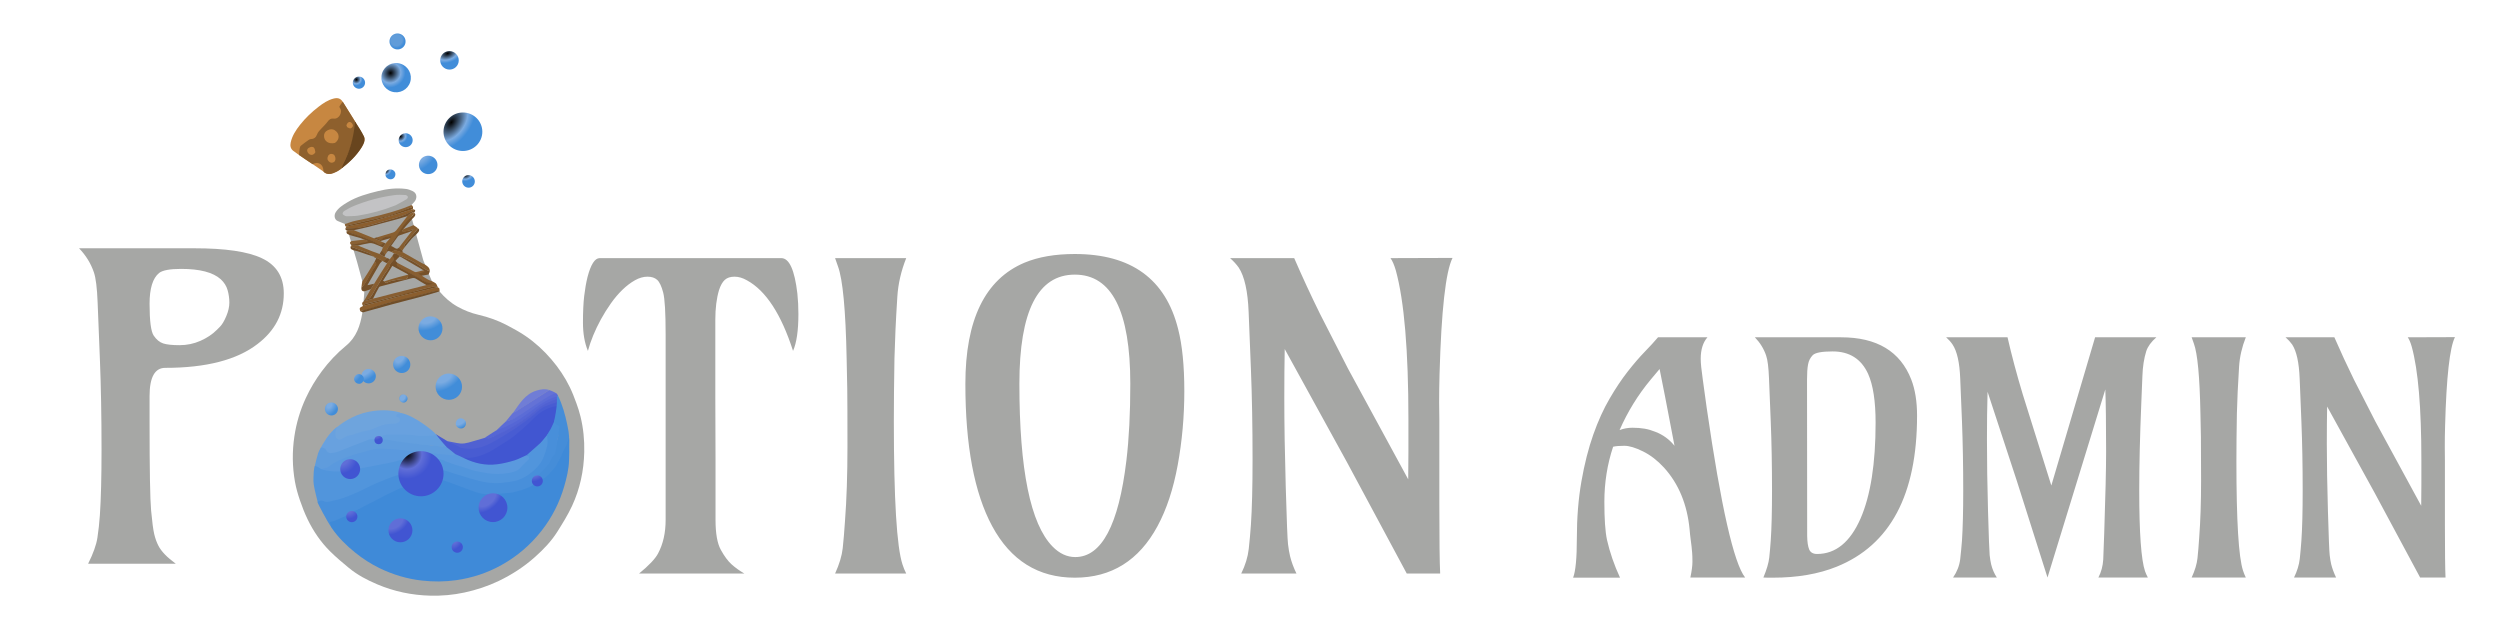 <svg version="1.1" id="Layer_1" xmlns="http://www.w3.org/2000/svg" viewBox="1313.517 271.668 888.146 222.005" xmlns:bx="https://boxy-svg.com">
  <defs>
    <linearGradient id="gradient-2" bx:pinned="true">
      <title>Light Blue</title>
      <stop style="stop-color: rgb(123, 171, 225);" offset="0.199"></stop>
      <stop style="stop-color: rgb(65, 141, 217);" offset="0.292"></stop>
    </linearGradient>
    <linearGradient id="gradient-12" bx:pinned="true">
      <title>Dark Blue</title>
      <stop style="stop-color: rgb(96, 110, 215);" offset="0.325"></stop>
      <stop style="stop-color: rgb(65, 85, 210);" offset="0.54"></stop>
    </linearGradient>
    <radialGradient id="gradient-2-0" href="#gradient-2" gradientUnits="userSpaceOnUse" cx="444.567" cy="202.422" r="39.191" gradientTransform="matrix(2.664, 2.002, -3.278, 4.363, -121.779, -1542.781)"></radialGradient>
    <radialGradient id="gradient-2-1" href="#gradient-2" gradientUnits="userSpaceOnUse" cx="447.926" cy="204.231" r="39.191" gradientTransform="matrix(2.063, 1.469, -1.553, 2.18, -316.994, -922.961)"></radialGradient>
    <radialGradient id="gradient-2-2" href="#gradient-2" gradientUnits="userSpaceOnUse" cx="444.567" cy="202.422" r="39.191" gradientTransform="matrix(1.278, 0.96, -1.572, 2.093, 42.5, -673.686)"></radialGradient>
    <radialGradient id="gradient-0" cx="451.263" cy="203.11" r="39.191" gradientUnits="userSpaceOnUse" gradientTransform="matrix(1.128, 0.803, -0.849, 1.192, -35.73, -420.278)">
      <stop style="stop-color: rgb(97, 156, 217);" offset="0.199"></stop>
      <stop style="stop-color: rgb(65, 141, 217);" offset="0.292"></stop>
    </radialGradient>
    <radialGradient id="gradient-2-3" href="#gradient-2" gradientUnits="userSpaceOnUse" cx="446.248" cy="203.463" r="39.191" gradientTransform="matrix(0.857, 0.61, -0.645, 0.906, 45.538, -275.034)"></radialGradient>
    <radialGradient id="gradient-2-4" href="#gradient-2" gradientUnits="userSpaceOnUse" cx="443.402" cy="205.756" r="39.191" gradientTransform="matrix(0.981, 0.699, -0.739, 1.037, 8.273, -341.634)"></radialGradient>
    <radialGradient id="gradient-1" cx="439.711" cy="203.392" r="39.191" gradientUnits="userSpaceOnUse" gradientTransform="matrix(1.32, 0.895, -1.497, 2.21, 8.346, -668.428)">
      <stop style="stop-color: rgb(123, 171, 225);" offset="0.111"></stop>
      <stop style="stop-color: rgb(65, 141, 217);" offset="0.358"></stop>
    </radialGradient>
    <radialGradient id="gradient-2-5" href="#gradient-2" gradientUnits="userSpaceOnUse" cx="440.813" cy="206.586" r="39.191" gradientTransform="matrix(0.643, 0.554, -0.76, 0.882, 166.171, -244.339)"></radialGradient>
    <radialGradient id="gradient-2-6" href="#gradient-2" gradientUnits="userSpaceOnUse" cx="440.813" cy="206.586" r="39.191" gradientTransform="matrix(0.822, 0.708, -0.971, 1.127, 128.082, -363.722)"></radialGradient>
    <radialGradient id="gradient-3" cx="443.192" cy="202.393" r="39.191" gradientUnits="userSpaceOnUse" gradientTransform="matrix(1.819, 1.367, -2.238, 2.979, 149.872, -523.712)">
      <stop style="stop-color: rgb(123, 171, 225);" offset="0.12"></stop>
      <stop style="stop-color: rgb(65, 141, 217);" offset="0.292"></stop>
    </radialGradient>
    <radialGradient id="gradient-4" cx="443.192" cy="202.393" r="39.191" gradientUnits="userSpaceOnUse" gradientTransform="matrix(1.653, 1.242, -2.034, 2.707, 183.767, -412.055)">
      <stop style="stop-color: rgb(123, 171, 225);" offset="0.12"></stop>
      <stop style="stop-color: rgb(65, 141, 217);" offset="0.292"></stop>
    </radialGradient>
    <radialGradient id="gradient-5" cx="443.192" cy="202.393" r="39.191" gradientUnits="userSpaceOnUse" gradientTransform="matrix(1.618, -0.117, 0.174, 2.42, -242.94, 251.888)">
      <stop style="stop-color: rgb(123, 171, 225);" offset="0.12"></stop>
      <stop style="stop-color: rgb(65, 141, 217);" offset="0.292"></stop>
    </radialGradient>
    <radialGradient id="gradient-6" cx="432.317" cy="203.009" r="39.191" gradientUnits="userSpaceOnUse" gradientTransform="matrix(0.905, -0.065, 0.098, 1.354, 93.789, 449.27)">
      <stop style="stop-color: rgb(123, 171, 225);" offset="0.098"></stop>
      <stop style="stop-color: rgb(65, 141, 217);" offset="0.466"></stop>
    </radialGradient>
    <radialGradient id="gradient-7" cx="445.467" cy="204.493" r="39.191" gradientUnits="userSpaceOnUse" gradientTransform="matrix(0.9, -0.016, 0.025, 1.379, 107.801, 421.169)">
      <stop style="stop-color: rgb(123, 171, 225);" offset="0.105"></stop>
      <stop style="stop-color: rgb(65, 141, 217);" offset="0.466"></stop>
    </radialGradient>
    <radialGradient id="gradient-8" cx="449.724" cy="206.041" r="39.191" gradientUnits="userSpaceOnUse" gradientTransform="matrix(0.563, -0.01, 0.016, 0.863, 262.54, 525.461)">
      <stop style="stop-color: rgb(123, 171, 225);" offset="0.182"></stop>
      <stop style="stop-color: rgb(65, 141, 217);" offset="0.466"></stop>
    </radialGradient>
    <radialGradient id="gradient-9" cx="441.186" cy="204.396" r="39.191" gradientUnits="userSpaceOnUse" gradientTransform="matrix(0.998, 0.75, -1.229, 1.635, 317.394, 28.136)">
      <stop style="stop-color: rgb(123, 171, 225);" offset="0.199"></stop>
      <stop style="stop-color: rgb(65, 141, 217);" offset="0.441"></stop>
    </radialGradient>
    <radialGradient id="gradient-10" cx="447.134" cy="202.428" r="39.191" gradientUnits="userSpaceOnUse" gradientTransform="matrix(0.697, 0.524, -0.858, 1.142, 378.879, 230.677)">
      <stop style="stop-color: rgb(123, 171, 225);" offset="0.199"></stop>
      <stop style="stop-color: rgb(65, 141, 217);" offset="0.441"></stop>
    </radialGradient>
    <radialGradient id="gradient-12-0" href="#gradient-12" gradientUnits="userSpaceOnUse" cx="379.632" cy="908.476" r="44.861" gradientTransform="matrix(1.407, 1.48, -1.49, 1.416, 1129.094, -947.661)"></radialGradient>
    <radialGradient id="gradient-11" cx="371.792" cy="908.473" r="44.861" gradientUnits="userSpaceOnUse" gradientTransform="matrix(0.998, 1.079, -1.079, 0.998, 783.825, -403.515)">
      <stop style="stop-color: rgb(96, 110, 215);" offset="0.274"></stop>
      <stop style="stop-color: rgb(65, 85, 210);" offset="0.54"></stop>
    </radialGradient>
    <radialGradient id="gradient-13" cx="367.595" cy="902.648" r="44.861" gradientUnits="userSpaceOnUse" gradientTransform="matrix(0.035, 0.836, -0.826, 0.035, 924, 669.277)">
      <stop style="stop-color: rgb(96, 110, 215);" offset="0.274"></stop>
      <stop style="stop-color: rgb(65, 85, 210);" offset="0.607"></stop>
    </radialGradient>
    <radialGradient id="gradient-14" cx="379.644" cy="911.733" r="44.861" gradientUnits="userSpaceOnUse" gradientTransform="matrix(0.668, 1.039, -1.439, 0.926, 1340.112, -204.847)">
      <stop style="stop-color: rgb(96, 110, 215);" offset="0.274"></stop>
      <stop style="stop-color: rgb(65, 85, 210);" offset="0.468"></stop>
    </radialGradient>
    <radialGradient id="gradient-15" cx="378.462" cy="907.775" r="44.861" gradientUnits="userSpaceOnUse" gradientTransform="matrix(0.37, 0.323, -0.527, 0.604, 744.989, 405.938)">
      <stop style="stop-color: rgb(96, 110, 215);" offset="0.102"></stop>
      <stop style="stop-color: rgb(65, 85, 210);" offset="0.597"></stop>
    </radialGradient>
    <radialGradient id="gradient-16" cx="383.114" cy="912.07" r="44.861" gradientUnits="userSpaceOnUse" gradientTransform="matrix(0.817, 0.947, -1.557, 1.343, 1577.092, -599.129)">
      <stop style="stop-color: rgb(96, 110, 215);" offset="0.233"></stop>
      <stop style="stop-color: rgb(65, 85, 210);" offset="0.411"></stop>
    </radialGradient>
    <radialGradient id="gradient-17" cx="373.507" cy="906.74" r="44.861" gradientUnits="userSpaceOnUse" gradientTransform="matrix(0.135, 0.427, -0.749, 0.236, 1196.612, 568.207)">
      <stop style="stop-color: rgb(96, 110, 215);" offset="0.12"></stop>
      <stop style="stop-color: rgb(65, 85, 210);" offset="0.653"></stop>
    </radialGradient>
    <radialGradient id="gradient-18" cx="370.295" cy="902.025" r="44.861" gradientUnits="userSpaceOnUse" gradientTransform="matrix(0.221, 0.55, -0.569, 0.229, 677.784, 447.446)">
      <stop style="stop-color: rgb(96, 110, 215);" offset="0.274"></stop>
      <stop style="stop-color: rgb(65, 85, 210);" offset="0.54"></stop>
    </radialGradient>
    <bx:export>
      <bx:file format="svg" href="#object-0" path="Flask.svg"></bx:file>
      <bx:file format="svg" href="#object-1" path="Cork.svg"></bx:file>
      <bx:file format="svg" href="#object-2" path="Rope.svg"></bx:file>
      <bx:file format="svg" href="#object-3" path="Flask Opening.svg"></bx:file>
      <bx:file format="svg" href="#object-4" path="Dark Liquid.svg"></bx:file>
      <bx:file format="svg" href="#object-5" path="Light Liquid.svg"></bx:file>
      <bx:file format="svg" href="#object-7" path="Outside Drops.svg"></bx:file>
      <bx:file format="svg" href="#object-8" path="Inside Light Droplets.svg"></bx:file>
      <bx:file format="svg" href="#object-9" path="Inside Dark Droplets.svg"></bx:file>
      <bx:file format="svg"></bx:file>
    </bx:export>
  </defs>
  <g style="" transform="matrix(0.176, 0, 0, 0.176, 1403.653, 274.575)">
    <bx:title>Potion Logo</bx:title>
    <path fill="#A6A7A5" opacity="1" stroke="none" d="M 375.134 571.896 C 385.373 583.95 397.079 594.386 410.845 602.161 C 424.311 609.767 438.64 615.401 453.796 618.928 C 473.862 623.598 493.228 630.426 511.451 640.059 C 523.904 646.642 536.379 653.38 548.017 661.27 C 567.657 674.585 585.09 690.555 600.596 708.605 C 615.521 725.977 628.246 744.821 638.221 765.396 C 643.227 775.718 647.33 786.513 651.283 797.299 C 654.525 806.141 657.4 815.174 659.634 824.318 C 665.358 847.75 667.706 871.595 667.181 895.718 C 666.356 933.607 658.553 970.111 642.683 1004.416 C 634.23 1022.686 623.428 1039.965 612.663 1057.046 C 600.541 1076.28 584.754 1092.599 567.842 1107.696 C 545.794 1127.377 521.288 1143.327 494.572 1156.137 C 472.398 1166.768 449.236 1174.307 425.398 1179.48 C 402.727 1184.4 379.593 1186.427 356.295 1185.839 C 319.181 1184.902 283.436 1177.429 249.292 1162.953 C 228.962 1154.333 209.368 1144.079 192.224 1129.954 C 179.14 1119.174 166.091 1108.227 154.084 1096.29 C 135.288 1077.603 120.423 1055.803 108.888 1031.973 C 102.823 1019.445 97.713 1006.371 93.237 993.182 C 89.109 981.02 85.494 968.536 83.254 955.909 C 77.872 925.564 77.522 895.042 82.048 864.455 C 86.048 837.42 93.754 811.476 105.23 786.805 C 114.11 767.714 124.898 749.624 137.578 732.654 C 151.821 713.593 167.94 696.384 186.292 681.346 C 207.15 664.254 214.944 640.899 219.155 615.62 C 219.204 615.326 223.418 577.323 223.231 571.519 C 223.789 571.314 219.258 551.051 219.21 551.123 C 215.623 538.071 212.036 525.018 208.535 511.873 L 187.616 441.609 C 186.626 440.157 187.918 437.692 184.399 435.774 C 179.64 433.978 174.539 431.422 169.753 429.697 C 163.208 427.337 161.558 418.494 165.206 412.393 C 170.838 402.973 179.8 397.459 188.828 391.99 C 208.122 380.304 229.574 374.468 251.18 369.145 C 269.668 364.59 288.438 362.455 307.438 364.86 C 311.926 365.428 316.394 367.189 320.557 369.088 C 330.768 373.748 329.734 384.942 324.154 391.023 C 322.27 393.077 320.423 395.165 318.12 397.628 C 315.851 400.119 319.466 425.952 319.528 425.883 C 320.632 429.35 342.26 508.782 342.26 508.782 C 343.049 511.333 357.239 546.142 359.481 550.611 C 361.584 555.505 369.406 563.413 375.134 571.896 Z" style="" id="object-0">
      <bx:title>Flask</bx:title>
    </path>
    <g style="pointer-events: none;" id="object-1">
      <bx:title>Cork</bx:title>
      <path fill="#C78741" opacity="1" stroke="none" d="M 179.425 188.59 C 182.743 193.223 216.478 247.621 220.305 255.603 C 226.556 262.446 222.558 271.599 221.302 272.754 C 221.398 282.046 182.052 326.608 161.13 331.941 C 151.995 338.084 142.951 332.27 141.341 330.193 C 137.236 326.682 84.173 292.005 80.049 288.169 C 74.451 283.861 73.157 278.061 74.577 271.358 C 77.507 257.53 85.058 246.197 93.615 235.33 C 104.435 221.592 117.032 209.642 130.823 199.038 C 139.951 192.02 149.552 185.487 161.011 182.515 C 169.539 180.303 175.006 181.963 179.425 188.59 Z"></path>
      <path fill="#8E602D" opacity="1" stroke="none" d="M 179.564 188.933 C 180.096 189.261 180.536 190.138 180.825 190.614 C 188.779 203.713 206.309 231.271 206.281 231.586 C 203.706 261.348 193.86 289.529 179.63 315.899 C 178.793 317.449 180.211 320.974 180.026 321.248 C 173.369 327.299 163.745 333.327 154.625 334.511 C 149.857 335.13 144.707 334.272 141.047 330.008 C 140.641 327.479 140.468 324.947 140.025 323.201 C 137.446 313.051 127.986 309.692 118.977 314.889 C 109.686 308.855 100.792 302.83 91.308 296.198 C 91.671 291.543 92.054 286.96 92.822 282.944 C 93.172 281.115 93.752 278.842 95.052 277.768 C 100.034 273.652 105.298 269.865 110.579 266.129 C 112.008 265.118 113.867 264.15 115.534 264.14 C 121.816 264.104 125.783 260.426 127.623 255.305 C 129.478 250.145 132.956 246.697 136.481 242.995 C 140.833 238.424 145.447 234.016 149.184 228.972 C 152.431 224.589 155.644 222.112 161.474 222.899 C 172.391 224.374 180.438 209.181 173.724 201.124 C 173.112 200.39 172.653 198.724 173.059 198.082 C 175.054 194.922 177.365 191.963 179.564 188.933 M 164.035 271.94 C 173.931 265.049 173.837 253.021 163.702 246.485 C 158.925 243.404 153.897 243.906 149.027 246.499 C 144.422 248.952 141.768 252.505 141.877 258.066 C 142.084 268.632 151.569 275.017 164.035 271.94 M 162.417 296.057 C 159.111 294.123 155.728 292.937 152.266 295.605 C 149.249 297.93 147.75 303.918 149.73 306.863 C 151.917 310.118 154.785 312.754 159.236 311.69 C 163.5 310.672 165.506 307.396 164.914 302.089 C 164.705 300.211 163.655 298.426 162.417 296.057 M 123.755 292.091 C 123.975 291.462 124.499 290.756 124.362 290.217 C 123.631 287.333 123.516 283.78 121.714 281.797 C 118.947 278.754 115.068 279.864 111.56 281.671 C 108.336 283.332 107.174 286.205 108.17 289.151 C 108.971 291.52 110.941 294.169 113.112 295.248 C 116.759 297.062 120.6 296.257 123.755 292.091 M 187.08 236.444 C 187.8 237.877 188.16 239.915 189.322 240.608 C 191.269 241.769 194.037 243.051 195.885 242.466 C 197.801 241.86 200.21 239.126 200.258 237.267 C 200.313 235.099 198.544 232.195 196.677 230.813 C 193.027 228.113 189.151 230.331 187.08 236.444 Z" style=""></path>
      <path fill="#68451E" opacity="1" stroke="none" d="M 178.393 322.526 C 178.557 320.834 178.793 317.449 179.63 315.899 C 193.86 289.529 201.654 261.297 204.229 231.535 C 204.257 231.22 204.657 230.221 205.031 229.594 C 211.163 239.093 217.975 248.986 222.664 259.345 C 224.485 263.367 223.83 269.74 221.633 274.065 C 212.232 292.567 197.397 307.809 181.106 320.395 C 180.598 320.787 179.354 322.235 178.393 322.526 Z" style=""></path>
    </g>
    <g style="" id="object-2">
      <bx:title>Rope</bx:title>
      <path fill="#885E31" opacity="1" stroke="none" d="M 359.58 550.974 C 362.081 552.316 364.806 553.37 367.012 555.09 C 368.78 556.469 369.999 559.342 370.81 561.432 C 366.292 562.283 362.242 561.943 358.397 562.825 C 349.905 564.774 341.43 566.828 333.035 569.153 C 325.591 571.215 318.264 573.702 310.588 576 C 309.894 575.996 309.946 576.112 309.131 576.114 C 301.651 577.771 294.111 579.19 287.086 580.988 C 278.422 583.205 269.836 585.729 261.174 587.956 C 249.208 591.034 237.185 593.892 225.233 597.02 C 223.416 597.495 221.9 599.284 220.217 600.269 C 217.817 596.641 218.522 593.415 222.985 591.107 C 229.161 589.591 234.61 588.243 240.276 586.803 C 240.76 586.521 240.938 586.268 241.022 585.987 C 241.016 586.021 240.948 586.007 241.354 586.008 C 243.851 585.529 245.956 585.097 248.033 584.561 C 260.376 581.375 272.702 578.124 285.053 574.971 C 306.045 569.611 327.051 564.307 348.461 558.978 C 353.12 558.114 352.879 555.658 349.468 554.666 C 346.022 553.663 343.767 551.606 340.569 549.886 C 338.404 548.722 335.656 547.024 333.505 545.826 C 319.779 538.175 306.628 530.336 292.803 522.865 C 289.001 520.811 286.916 518.192 289.763 513.949 C 300.167 519.384 310.825 524.908 320.914 530.223 C 323.052 531.349 325.575 532.979 327.681 532.681 C 332.524 531.995 337.22 530.266 342.285 529.037 C 352.238 527.889 337.539 538.233 339.278 540.046 C 343.744 542.87 348.061 545.827 352.498 548.18 C 354.726 549.361 357.211 550.058 359.58 550.974 Z"></path>
      <path fill="#744F28" opacity="1" stroke="none" d="M 290.041 513.992 C 287.552 518.271 289.595 520.526 293.397 522.58 C 307.222 530.051 320.947 537.708 334.673 545.359 C 336.824 546.557 338.694 548.265 340.859 549.429 C 344.057 551.149 347.278 553.03 350.724 554.033 C 354.135 555.025 357.837 555.013 361.62 556.39 C 357.37 557.252 353.545 558.382 348.714 558.951 C 341.469 554.654 334.254 550.572 327.768 546.297 C 324.633 544.23 321.754 544.393 318.465 545.253 C 298.212 550.554 277.937 555.767 257.687 561.08 C 255.983 561.527 253.62 562.044 252.915 563.293 C 248.706 570.74 244.894 578.411 240.948 586.007 C 240.948 586.007 241.016 586.021 240.765 586.006 C 240.363 586.292 240.211 586.593 240.059 586.894 C 234.61 588.243 228.599 589.93 222.727 591.268 C 222.367 590.962 223.433 589.237 224.218 588.893 C 228.329 587.018 232.496 587.23 234.802 584.459 C 239.059 579.342 242 573.132 245.503 567.385 C 249.211 561.301 252.951 555.235 256.647 549.143 C 259.973 543.66 262.797 537.795 266.693 532.755 C 270.593 527.708 274.017 522.795 275.353 516.32 C 275.683 514.724 277.203 513.363 278.503 512.153 C 284.213 506.838 281.581 506.863 279.77 500.273 C 280.804 498.572 282.091 496.359 283.237 494.759 C 285.684 495.312 288.411 495.69 290.784 496.716 C 292.502 498.162 293.798 499.773 294.974 500.913 C 291.86 503.825 288.67 506.8 286.215 509.961 C 286.044 510.181 288.699 512.597 290.041 513.992 M 311.542 537.299 C 300.978 531.582 290.414 525.866 279.771 520.107 C 273.331 530.461 267.197 540.324 260.717 550.741 C 262.4 550.843 263.194 550.891 264.271 551.584 C 265.142 554.883 267.092 555.171 269.87 553.751 C 272.055 552.635 274.279 551.409 276.632 550.851 C 281.55 549.684 286.55 548.831 291.545 548.034 C 294.887 547.5 298.307 546.824 301.644 547.02 C 309.27 547.47 311.991 545.256 311.542 537.299 Z"></path>
      <path fill="#8B5E2E" opacity="1" stroke="none" d="M 305.667 578.515 C 306.945 578.171 316.215 576.11 318.444 575.584 C 335.999 571.441 353.527 567.181 371.063 562.957 C 372.298 563.755 373.533 564.552 374.894 566.052 C 375.042 567.861 375.063 568.969 375.084 570.077 C 375.084 570.077 374.996 570.414 374.596 570.424 C 370.102 570.953 365.994 571.231 362.02 572.223 C 351.308 574.897 340.769 578.323 330.074 581.069 C 318.202 584.118 306.259 587.401 294.354 590.323 C 285.461 592.505 276.484 593.716 267.69 596.244 C 254.833 599.939 242.383 604.483 229.566 608.324 C 224.812 609.748 219.896 610.261 215.08 611.478 C 213.156 605.472 213.048 604.823 220.329 601.287 C 225.866 599.695 230.825 598.412 235.776 597.101 C 259.08 590.932 282.389 584.781 305.667 578.515 Z"></path>
      <path fill="#895F30" opacity="1" stroke="none" d="M 324.324 411.737 C 324.32 411.931 323.952 412.384 323.92 413.217 C 322.66 415.529 321.587 417.353 320.166 418.845 C 316.094 423.123 313.077 427.111 309.372 431.674 C 304.501 437.672 299.644 444.238 295.26 450.616 C 290.705 457.243 285.815 463.86 281.254 470.482 C 279.024 473.719 276.225 476.609 274.067 479.887 C 271.597 483.639 267.618 487.055 268.954 492.577 C 267.926 494.277 266.987 495.762 265.82 496.857 C 263.386 493.998 260.686 492.198 258.482 489.289 C 259.123 487.284 259.917 484.651 260.851 482.875 C 262.71 480.105 264.183 477.574 266.048 474.898 C 269.157 471.466 272.272 468.024 275.259 464.409 C 276.043 463.396 273.87 464.332 275.324 462.219 C 267.994 463.848 264.687 460.464 259.537 466.008 C 256.956 468.786 249.391 466.977 246.879 463.208 C 258.096 459.759 270.455 456.169 281.361 452.769 C 283.693 452.042 286.117 450.418 287.652 448.522 C 295.258 439.134 302.58 429.515 310.216 419.722 C 313.942 415.171 318.762 412.322 324.324 411.737 Z"></path>
      <path fill="#8B5E2E" opacity="1" stroke="none" d="M 185.681 443.408 C 185.958 442.937 186.626 441.647 187.348 440.871 C 204.62 436.98 221.502 434.333 238.154 430.068 C 257.741 425.05 277.064 419.001 296.486 413.345 C 304.726 410.945 312.926 408.077 321.145 405.602 C 321.995 405.743 324.143 406.444 325.059 407.174 C 314.641 414.094 302.09 418.468 290.417 421.995 C 275.981 426.357 261.45 430.4 246.969 434.613 C 227.65 440.233 208.194 445.638 187.854 445.061 C 187.219 445.043 186.302 443.915 185.681 443.408 Z"></path>
      <path fill="#8A6134" opacity="1" stroke="none" d="M 183.939 435.807 C 191.084 433.413 198.215 430.616 205.454 429.114 C 238.179 422.325 270.714 414.855 302.301 403.749 C 307.462 401.935 313.084 399.33 318.544 397.379 C 319.871 397.972 321.289 399.865 321.621 400.52 C 305.881 406.88 290.115 413.201 274.219 418.722 C 267.078 421.203 259.285 422.155 251.88 423.879 C 232.715 428.343 213.541 432.549 194.393 437.086 C 191.222 437.837 188.453 439.359 185.343 440.367 C 185.039 440.002 183.854 438.628 183.939 435.807 Z"></path>
      <path fill="#885E31" opacity="1" stroke="none" d="M 279.945 499.951 C 284.843 506.124 284.742 506.852 279.032 512.167 C 277.732 513.377 276.182 514.878 275.852 516.474 C 274.516 522.949 270.593 527.708 266.693 532.755 C 262.797 537.795 259.973 543.66 256.647 549.143 C 252.951 555.235 249.211 561.301 245.503 567.385 C 242 573.132 239.059 579.342 234.802 584.459 C 232.496 587.23 227.064 588.767 223.144 590.531 C 222.811 590.134 223.762 589.105 224.196 588.234 C 228.392 580.997 232.211 574.224 236.232 567.215 C 238.617 563.381 240.8 559.782 243.247 555.958 C 247.385 549.401 251.22 543.045 255.144 536.745 C 259.664 529.489 264.263 522.282 269.164 514.954 C 271.322 511.943 273.144 509.033 275.212 505.895 C 276.955 503.763 278.45 501.857 279.945 499.951 Z"></path>
      <path fill="#704E28" opacity="1" stroke="none" d="M 214.981 611.416 C 219.649 609.881 224.518 608.838 229.272 607.414 C 242.089 603.573 254.805 599.388 267.662 595.693 C 276.456 593.165 285.417 591.217 294.31 589.035 C 306.215 586.113 318.154 583.323 330.026 580.274 C 340.721 577.528 351.308 574.361 362.02 571.687 C 365.994 570.695 370.559 570.546 375.062 570.042 C 375.107 570.59 375.108 570.889 375.123 571.594 C 364.827 574.82 354.556 577.875 344.207 580.639 C 321.856 586.608 299.433 592.308 277.102 598.346 C 258.304 603.428 239.593 608.83 220.442 614.097 C 218.403 613.313 216.766 612.523 214.981 611.416 Z"></path>
      <path fill="#765129" opacity="1" stroke="none" d="M 243.111 556.17 C 240.928 559.768 238.957 563.212 236.205 567.245 C 231.644 568.764 227.479 570.453 223.486 571.538 C 218.131 571.917 216.631 567.909 217.53 562.814 C 219.345 561.357 220.692 560.694 221.692 559.364 C 224.052 556.22 225.732 553.282 227.701 549.876 C 231.135 543.935 234.392 537.637 237.822 531.693 C 239.871 528.143 241.679 524.772 244.274 521.632 C 247.452 517.788 248.306 515.389 243.969 511.999 C 244.997 509.78 246.025 507.561 247.328 504.747 C 245.553 503.958 243.987 503.262 242.209 502.039 C 241.995 501.512 241.944 500.863 242.313 500.932 C 248.408 503.988 254.775 506.894 260.156 509.891 C 258.319 511.585 255.932 513.331 254.797 515.229 C 250.026 523.202 245.443 531.287 240.812 539.342 C 237.199 545.627 233.616 551.93 229.52 559.099 C 234.765 557.964 239.002 557.06 243.111 556.17 Z"></path>
      <path fill="#765129" opacity="1" stroke="none" d="M 268.883 492.716 C 267.5 487.511 271.154 483.526 273.624 479.774 C 275.782 476.496 278.632 473.68 280.862 470.443 C 285.423 463.821 289.68 456.99 294.235 450.363 C 298.619 443.985 302.944 437.532 307.815 431.534 C 311.52 426.971 316.094 423.123 320.166 418.845 C 321.587 417.353 322.63 415.179 323.879 413.157 C 327.323 415.576 326.332 418.696 323.893 421.42 C 322.712 422.738 321.445 423.978 319.699 425.596 C 313.487 432.602 307.793 439.263 301.852 446.151 C 300.738 447.919 299.607 450.319 300.058 450.323 C 309.241 450.894 317.513 447.161 325.836 444.845 C 323.983 446.372 321.787 448.188 319.572 449.799 C 311.722 452.485 303.295 455.319 295.837 458.006 C 294.168 458.608 292.163 459.297 291.177 460.6 C 286.505 466.774 282.133 473.174 277.316 479.972 C 280.147 481.462 282.758 482.517 285.001 484.094 C 288.182 486.33 290.685 485.907 293.289 483.133 C 295.754 485.224 297.922 487.16 300.09 489.096 C 300.23 490.056 300.507 491.261 300.736 492.649 C 297.959 492.273 294.751 492.209 292.07 490.995 C 287.013 488.705 282.829 488.592 278.182 492.146 C 275.096 491.17 271.407 488.086 268.883 492.716 Z"></path>
      <path fill="#865D2F" opacity="1" stroke="none" d="M 277.882 492.05 C 282.191 488.446 287.065 488.057 292.122 490.347 C 294.803 491.561 297.823 492.027 300.813 492.577 C 313.671 499.707 326.395 507.108 339.15 514.455 C 340.858 515.438 342.722 516.152 344.894 517.024 C 349.983 520.478 355.744 523.51 355.357 531.051 C 352.117 530.173 349.094 528.787 346.471 527.167 C 338.378 522.166 330.554 516.725 322.42 511.794 C 318.589 509.471 314.304 507.887 310.197 506.03 C 303.479 502.991 296.738 500.002 290.007 496.991 C 287.806 496.247 285.605 495.503 282.865 494.793 C 280.844 493.901 279.363 492.976 277.882 492.05 Z"></path>
      <path fill="#865D2F" opacity="1" stroke="none" d="M 259.91 510.125 C 254.184 507.137 248.459 504.15 242.016 501.089 C 240.835 501.032 240.371 501.049 239.907 501.066 C 239.907 501.066 239.974 501.106 239.874 500.798 C 237.894 498.694 236.32 496.133 234.08 495.234 C 224.452 491.372 214.622 488.018 204.882 484.434 C 201.861 483.322 198.584 482.473 195.592 481.282 C 195.879 480.532 196.621 479.04 197.421 477.988 C 202.069 478.037 205.771 478.329 210.09 478.967 C 220.082 483.081 230.151 487.368 239.995 491.097 C 244.567 492.829 249.261 494.24 253.999 496.152 C 257.423 498.323 260.748 500.138 264.416 501.989 C 266.176 502.676 267.592 503.327 268.775 504.219 C 266.311 506.652 264.082 508.844 261.629 511.016 C 261.406 510.995 260.973 510.878 260.817 510.707 C 260.428 510.334 260.175 510.158 259.934 510.037 C 259.965 510.064 259.91 510.125 259.91 510.125 Z"></path>
      <path fill="#895F30" opacity="1" stroke="none" d="M 187.528 450.39 C 187.528 450.39 187.994 449.247 188.282 448.764 C 193.142 448.128 197.288 447.921 202.044 448.055 C 215.409 453.502 228.945 458.985 242.368 464.371 C 246.934 466.385 251.259 468.173 255.867 470.199 C 258.101 471.294 261.134 472.557 262.845 473.655 C 256.417 479.042 255.183 479.186 248.2 474.772 C 245.303 472.941 242.22 471.621 239.048 470.275 C 232.707 467.584 226.158 464.783 219.69 462.427 C 211.171 459.323 202.563 456.618 194.005 453.618 C 191.792 452.842 189.654 451.415 187.528 450.39 Z"></path>
      <path fill="#744F28" opacity="1" stroke="none" d="M 202.216 448.089 C 197.644 448.242 193.073 448.396 188.223 448.81 C 185.024 448.132 184.482 446.134 185.721 443.225 C 186.61 443.493 187.219 444.429 187.854 444.447 C 208.194 445.024 227.65 440.233 246.969 434.613 C 261.45 430.4 275.981 426.357 290.417 421.995 C 302.09 418.468 313.95 413.613 324.564 406.954 C 326.669 407.706 326.209 409.881 324.277 411.832 C 318.397 412.582 314.348 415.165 310.232 419.745 C 302.998 422.033 296.004 424.199 289.324 426.02 C 270.251 431.219 251.174 436.41 232.031 441.34 C 222.167 443.88 212.159 445.858 202.216 448.089 Z"></path>
      <path fill="#8A6134" opacity="1" stroke="none" d="M 223.581 466.969 C 225.867 467.861 228.5 468.809 230.786 469.702 C 230.84 470.264 230.258 471.617 230.312 472.179 C 222.884 473.712 215.107 475.649 207.642 476.966 C 204.084 477.594 200.602 477.312 196.589 477.73 C 193.941 475.358 193.016 472.191 197.43 470.167 C 206.346 468.96 215.342 467.937 223.581 466.969 Z"></path>
      <path fill="#765129" opacity="1" stroke="none" d="M 187.588 450.19 C 189.982 450.979 192.035 452.215 194.248 452.991 C 202.806 455.991 211.469 458.696 219.988 461.8 C 226.456 464.156 232.792 466.883 239.133 469.574 C 242.305 470.92 245.528 472.278 248.425 474.109 C 255.408 478.523 255.336 478.637 262.087 473.291 C 263.785 473.691 264.92 474.29 266.055 474.889 C 264.532 477.551 263.009 480.213 260.799 482.927 C 254.353 480.418 248.706 477.548 242.791 475.424 C 239.752 474.333 236.125 473.86 232.956 474.351 C 225.308 475.535 217.774 477.451 210.194 479.072 C 206.059 478.721 201.924 478.37 197.335 478.023 C 196.544 477.969 196.472 477.572 195.846 476.969 C 199.761 476.333 203.992 476.549 207.55 475.921 C 215.015 474.604 222.416 472.92 229.844 471.387 C 229.79 470.825 229.736 470.264 229.682 469.702 C 227.396 468.809 225.11 467.917 222.521 466.842 C 219.923 465.789 217.673 464.769 215.327 464.076 C 208.282 461.996 201.198 460.043 194.13 458.04 C 191.091 456.189 186.098 456.087 187.588 450.19 Z"></path>
      <path fill="#765129" opacity="1" stroke="none" d="M 290.184 497.032 C 296.743 499.761 303.479 502.991 310.197 506.03 C 314.304 507.887 318.589 509.471 322.42 511.794 C 330.554 516.725 338.378 522.166 346.471 527.167 C 349.094 528.787 352.162 529.686 355.389 530.939 C 354.931 533.082 354.11 535.2 352.689 537.623 C 347.789 538.642 343.488 539.356 339.187 540.07 C 337.015 538.78 334.842 537.491 332.015 535.814 C 336.11 534.614 339.349 533.867 342.424 532.693 C 344.536 531.885 345.547 530.448 342.098 528.758 C 339.763 527.286 337.938 526.143 336.081 525.057 C 322.387 517.048 308.687 509.049 294.989 501.048 C 293.443 499.884 291.902 498.479 290.184 497.032 Z"></path>
      <path fill="#784F22" opacity="1" stroke="none" d=" M185.184,440.319 C188.164,439.066 191.222,437.837 194.393,437.086 C213.541,432.549 232.715,428.121 251.88,423.657 C259.285,421.933 266.909,420.841 274.05,418.36 C289.946,412.839 305.601,406.623 321.624,400.492 C321.708,401.964 321.522,403.634 321.241,405.619 C312.926,408.408 304.726,410.945 296.486,413.345 C277.064,419.001 257.741,425.05 238.154,430.068 C221.502,434.333 204.537,437.379 187.296,440.998 C186.358,440.875 185.836,440.719 185.184,440.319 z"></path>
      <path fill="#885E31" opacity="1" stroke="none" d="M 244.111 511.735 C 248.719 514.926 248.371 517.798 245.193 521.642 C 242.598 524.782 240.554 528.411 238.505 531.961 C 235.075 537.905 231.919 544.006 228.485 549.947 C 226.516 553.353 224.37 556.682 222.01 559.826 C 221.01 561.156 219.256 561.92 217.491 562.959 C 217.785 559.281 218.434 555.585 219.147 551.506 C 223.056 545.294 227.024 539.542 230.716 533.619 C 235.077 526.622 239.613 519.015 244.111 511.735 Z"></path>
      <path fill="#784F22" opacity="1" stroke="none" d="M 305.667 578.515 C 282.389 584.781 259.08 590.932 235.776 597.101 C 230.825 598.412 226.114 599.877 220.822 601.198 C 220.468 601.034 220.202 600.663 220.176 600.19 C 221.849 598.92 223.416 597.495 225.233 597.02 C 237.185 593.892 249.208 591.034 261.174 587.956 C 269.836 585.729 278.422 583.205 287.086 580.988 C 293.576 579.327 327.252 570.755 333.035 569.153 C 341.43 566.828 349.905 564.774 358.397 562.825 C 362.242 561.943 366.211 561.597 370.543 560.998 C 370.984 561.426 371.009 562.25 371.049 563.015 C 353.531 567.567 335.999 571.441 318.444 575.584 C 316.788 575.975 306.401 578.317 305.667 578.515 Z"></path>
      <path fill="#744F28" opacity="1" stroke="none" d=" M195.64,481.124 C198.894,482.066 201.861,483.322 204.882,484.434 C214.622,488.018 224.452,491.372 234.08,495.234 C236.32,496.133 237.894,498.694 239.854,500.831 C229.535,497.564 219.148,493.925 208.731,490.377 C206.89,489.749 204.922,489.496 202.624,489.061 C199.051,487.294 194.134,487.084 195.64,481.124 z"></path>
      <path fill="#704E28" opacity="1" stroke="none" d="M 303.967 483.351 C 302.141 477.912 306.836 474.352 309.743 470.852 C 316.977 462.142 324.042 453.359 331.452 444.455 C 335.244 446.581 334.109 449.598 332.192 452.189 C 331.049 453.733 329.588 455.043 328.083 456.744 C 324.804 459.816 321.401 462.331 318.689 465.448 C 313.831 471.031 308.873 477.392 303.967 483.351 Z"></path>
      <path fill="#765129" opacity="1" stroke="none" d="M 253.999 496.152 C 255.392 493.586 256.884 491.376 258.655 488.967 C 261.182 491.34 263.431 493.91 265.865 496.769 C 265.387 498.465 264.553 500.074 263.896 501.818 C 260.576 500.339 257.423 498.323 253.999 496.152 Z"></path>
      <path fill="#865D2F" opacity="1" stroke="none" d="M 299.002 451.001 C 299.87 449.46 300.363 447.885 301.845 446.098 C 309.032 443.209 315.981 440.598 322.555 437.953 C 324.39 439.177 326.233 440.387 328.056 441.628 C 329.163 442.381 330.239 443.179 331.588 444.508 C 324.463 453.642 316.977 462.142 309.743 470.852 C 306.836 474.352 302.658 477.496 304.194 483.1 C 303.004 484.967 301.414 487.208 299.957 489.272 C 297.523 487.534 295.358 485.835 293.062 483.455 C 297.807 476.995 303.119 470.402 307.935 464.341 C 311.692 459.61 315.325 454.781 319.013 449.996 C 320.866 448.469 322.719 446.942 324.572 445.415 C 316.249 447.731 308.633 451.573 299.451 451.003 C 299 451 299.002 451.001 299.002 451.001 Z"></path>
      <path fill="#865D2F" opacity="1" stroke="none" d=" M264.13,551.261 C273.156,548.308 282.304,545.608 291.497,543.071 C298.022,541.27 304.607,539.691 311.55,537.925 C311.991,545.256 309.27,547.47 301.644,547.02 C298.307,546.824 294.887,547.5 291.545,548.034 C286.55,548.831 281.55,549.684 276.632,550.851 C274.279,551.409 272.055,552.635 269.87,553.751 C267.092,555.171 265.142,554.883 264.13,551.261 z"></path>
      <path fill="#765129" opacity="1" stroke="none" d="M 242.368 464.371 C 243.824 463.766 245.521 463.386 247.6 462.973 C 250.732 466.43 256.568 468.099 259.149 465.321 C 264.299 459.777 270.729 462.095 278.059 460.466 C 276.605 462.579 276.395 463.272 275.203 464.418 C 268.361 466.445 261.578 468.326 255.366 470.022 C 251.041 468.234 246.934 466.385 242.368 464.371 Z"></path>
      <path fill="#765129" opacity="1" stroke="none" d="M 269.196 514.988 C 266.681 513.924 263.778 512.315 261.38 510.888 C 263.39 508.432 266.311 506.652 268.775 504.219 C 270.214 505.008 272.631 505.904 274.729 506.653 C 273.247 509.663 271.354 511.977 269.196 514.988 Z"></path>
    </g>
    <path fill="#C3C3C5" opacity="1" stroke="none" d=" M286.692,397.709 C261.815,407.646 236.527,414.746 210.435,418.737 C203.245,419.837 195.854,419.651 188.551,419.961 C187.249,420.016 185.728,419.952 184.658,419.336 C182.674,418.195 179.682,416.783 179.453,415.155 C179.199,413.349 181.089,410.384 182.879,409.304 C188.988,405.618 195.25,402.018 201.836,399.32 C228.451,388.418 256.078,381.023 284.588,377.268 C291.74,376.327 299.119,376.807 306.37,377.142 C308.105,377.222 310.535,379.022 311.171,380.619 C311.641,381.798 310.167,384.687 308.783,385.513 C301.675,389.758 294.315,393.583 286.692,397.709 z" style="pointer-events: none;" id="object-3">
      <bx:title>Flask Opening</bx:title>
    </path>
    <g style="pointer-events: none;" id="object-4">
      <bx:title>Dark Liquid</bx:title>
      <path fill="#707DD6" opacity="1" stroke="none" d="M 596.676 770.745 C 574.107 785.461 551.522 800.197 528.62 814.651 C 527.53 815.339 525.527 815.606 523.953 816.127 C 536.448 798.5 547.89 778.761 570.872 771.856 C 579.271 769.332 587.703 767.875 596.676 770.745 Z"></path>
      <path fill="#6472D6" opacity="1" stroke="none" d="M 596.652 770.758 C 599.899 771.499 609.853 775.902 611.737 777.979 C 609.405 778.407 592.729 786.123 586.49 790.136 C 574.086 798.113 562.46 807.71 550.194 815.904 C 537.734 824.228 523.994 831.024 508.906 834.18 C 513.367 828.628 518.017 822.886 522.945 817.018 C 523.568 816.302 523.761 816.234 523.987 816.061 C 525.558 815.533 527.238 815.095 528.328 814.407 C 551.23 799.953 573.77 785.243 596.652 770.758 Z" style="" transform="matrix(1, -0, 0, 1, -0.155, 0.108)"></path>
      <path fill="#5B6CD6" opacity="1" stroke="none" d="M 614.284 782.389 C 614.447 785.236 581.055 802.19 566.745 811.577 C 544.328 826.282 523.165 842.59 497.474 851.432 C 495.167 852.227 492.215 851.526 489.594 852.506 C 494.366 847.616 509 834.017 509.048 834.003 C 524.183 830.834 536.432 822.086 548.892 813.762 C 561.158 805.568 573.303 797.188 585.707 789.211 C 591.946 785.198 598.56 781.735 605.187 778.383 C 606.876 777.528 609.26 778.046 611.709 777.942 C 612.694 779.06 613.637 780.968 614.284 782.389 Z"></path>
      <path fill="#5566D5" opacity="1" stroke="none" d="M 613.356 790.171 C 597.58 795.694 581.492 801.999 568.797 812.928 C 549.039 829.938 527.767 844.568 504.431 856.174 C 495.264 860.733 468.59 871.349 467.328 871.588 C 467.168 870.238 465.923 869.437 465.806 867.718 C 466.347 866.807 487.769 853.395 487.936 853.178 C 487.936 853.178 489.995 851.981 490.366 851.973 C 492.98 850.983 495.167 849.84 497.474 849.045 C 523.165 840.203 544.799 824.582 566.217 808.457 C 580.153 797.966 595.688 787.578 613.133 783.522 C 613.142 784.911 613.359 788.365 613.356 790.171 Z"></path>
      <path fill="#5061D2" opacity="1" stroke="none" d="M 613.441 788.264 C 613.446 789.98 612.889 794.387 612.88 796.53 C 605.708 799.542 597.69 803.792 590.504 806.297 C 579.431 810.156 571.996 816.797 563.083 823.669 C 550.207 833.596 537.259 844.592 523.664 853.48 C 508.553 863.359 493.032 873.359 477.047 881.73 C 459.365 890.991 439.137 893.104 419.081 890.082 C 414.271 889.357 388.267 878.058 390.878 873.954 C 399.58 875.298 408.488 877.872 417.318 878.697 C 422.756 879.205 428.556 878.139 433.915 876.723 C 444.769 873.854 455.432 870.267 466.511 867.258 C 467.008 868.889 474.313 868.418 476.097 867.596 C 485.401 863.306 494.914 859.447 504.081 854.888 C 527.417 843.282 548.915 828.848 568.673 811.838 C 581.368 800.909 597.677 793.371 613.441 788.264 Z"></path>
      <path fill="#485CD2" opacity="1" stroke="none" d="M 588.771 850.976 C 576.635 863.636 392.725 971.2 385.434 888.202 C 382.723 884.877 368.118 861.27 366.844 859.51 C 372.308 862.438 381.992 868.906 387.915 872.167 C 388.592 872.692 388.836 872.846 389.105 872.959 C 389.27 872.987 389.435 873.015 389.975 873.272 C 390.55 873.689 390.772 873.845 391.018 873.968 C 391.018 873.968 391.02 873.991 391.08 874.287 C 392.004 875.177 392.795 875.958 393.745 876.332 C 398.188 878.081 402.754 879.537 407.123 881.446 C 411.591 883.398 415.67 886.846 420.288 887.746 C 440.195 891.628 459.365 887.946 477.047 878.685 C 493.032 870.314 508.546 860.916 523.657 851.037 C 537.252 842.149 550.207 832.239 563.083 822.312 C 571.996 815.44 579.431 806.591 590.504 802.732 C 597.69 800.227 606.588 796.84 613.756 794.684 C 617.709 798.617 601.58 837.614 588.771 850.976 Z"></path>
      <path fill="#4156D1" opacity="1" stroke="none" d="M 610.99 854.819 C 609.783 898.408 445.547 963.036 424.315 908.159 C 424.444 907.748 424.904 907.268 425.31 907.309 C 443.04 909.115 459.181 903.581 474.672 896.014 C 482.64 892.121 490.058 887.058 497.561 882.269 C 507.06 876.206 516.982 870.604 525.661 863.507 C 539.266 852.382 552.786 840.934 564.857 828.214 C 577.556 814.832 595.042 804.592 614.039 802.967 C 613.73 808.961 611.948 848.073 610.99 854.819 Z"></path>
    </g>
    <g style="pointer-events: none;" id="object-5">
      <bx:title>Light Liquid</bx:title>
      <path fill="#6EA4DD" opacity="1" d="M 295.544 816.089 C 295.856 816.176 297.751 844.734 296.207 845.863 C 295.43 846.431 174.276 884.024 171.104 874.888 C 165.126 881.155 147.73 869.269 145.469 870.976 C 156.247 854.897 170.425 842.187 187.246 832.178 C 201.373 823.771 216.353 817.67 232.429 814.586 C 253.519 810.54 274.634 810.263 295.544 816.089 Z" style=""></path>
      <path fill="#68A1DF" opacity="1" d="M 223.069 883.138 C 216.119 892.451 129.063 915.323 135.522 887.003 C 137.57 882.606 152.684 855.879 168.545 845.04 C 158.657 865.187 169.667 877.401 180.711 867.343 C 192.854 861.035 193.631 862.649 199.518 860.978 C 208.268 858.494 216.46 854.774 225.694 853.44 C 234.205 852.211 242.49 848.512 250.516 845.069 C 259.988 841.005 269.583 838.91 279.913 838.742 C 300.089 838.916 296.08 825.953 291.138 825.634 C 289.798 825.547 288.079 824.617 287.742 823.663 C 287.41 822.723 288.274 820.637 289.207 820.117 C 291.626 818.767 294.371 818.002 296.987 817.004 C 326.551 822.62 366.408 857.208 366.753 859.09 C 369.803 919.712 223.96 881.944 223.069 883.138 Z" style=""></path>
      <path fill="#639FDE" opacity="1" d="M 366.9 859.38 C 368.515 861.351 386.265 883.005 389.445 886.202 C 373.483 885.108 253.019 871.801 252.997 871.634 C 252.718 868.402 260.154 862.04 263.397 861.67 C 264.877 861.501 266.346 861.044 267.821 861.04 C 283.961 860.994 300.104 860.837 316.239 861.12 C 320.986 861.203 325.697 863.137 330.447 863.249 C 340.831 863.492 351.236 863.259 361.617 862.841 C 363.389 862.77 365.084 860.811 366.9 859.38 Z" style=""></path>
      <path fill="#5F9CDD" opacity="1" d="M 406.973 900.176 C 406.763 900.65 409.013 905.541 402.694 907.691 C 354.365 924.133 143.761 976.463 123.532 923.053 C 125.464 914.672 127.571 906.26 130.099 897.975 C 131.194 894.385 133.154 891.059 135.333 887.307 C 141.268 885.868 144.348 889.171 146.869 892.934 C 149.461 896.802 152.757 898.766 157.342 897.962 C 161.866 897.168 166.524 896.574 170.788 894.991 C 181.134 891.151 191.273 886.754 201.523 882.65 C 205.447 881.079 209.466 879.743 213.407 878.213 C 219.679 875.777 225.864 873.105 232.195 870.839 C 237.696 868.871 264.744 870.521 266.17 870.737 C 272.688 871.721 279.159 873.043 285.69 873.914 C 303.681 876.315 321.666 878.806 339.706 880.775 C 355.793 882.53 371.951 883.634 388.337 885.223 C 394.76 890.227 400.922 895.035 406.973 900.176 Z" style=""></path>
      <path fill="#5A99DE" opacity="1" d="M 284.83 890.547 C 292.925 890.918 386.062 900.837 395.174 902.045 C 396.471 902.217 405.019 903.844 406.973 900.176 C 412.507 902.473 417.929 905.103 423.986 908.032 C 445.598 918.748 467.789 923.563 491.061 920.687 C 502.984 919.214 514.848 916.288 526.356 912.765 C 534.835 910.17 542.694 905.544 551.089 902.077 C 552.639 903.339 565.831 904.319 565.483 905.77 C 541.284 1006.715 134.648 934.008 134.324 931.692 C 135.611 929.244 147.571 928.668 151.607 925.392 C 172.011 908.363 212.312 898.276 219.796 896.308 C 226.773 894.473 233.729 892.169 240.821 890.598 C 255.453 887.359 270.169 889.875 284.83 890.547 Z" style=""></path>
      <path fill="#5195DC" opacity="1" d="M 551.089 902.077 C 559.851 894.079 569.171 886.65 577.781 878.472 C 582.876 873.633 588.806 865.384 593.602 859.775 C 594.263 866.236 605.293 893.401 591.645 913.202 C 587.679 918.956 534.419 967.141 529.526 972.193 C 514.732 987.47 347.645 952.746 346.47 948.45 C 346.198 947.796 145.528 1008.076 141.306 1005.766 C 138.029 1003.973 133.43 996.055 129.568 998.588 C 126.882 987.2 122.994 973.316 121.215 961.789 C 119.949 953.593 120.816 945.067 121.112 936.032 C 121.153 932.681 122.838 923.444 123.479 923.385 C 127.56 925.192 131.517 926.951 134.872 929.503 C 142.944 935.641 181.62 936.499 189.921 933.76 C 194.514 932.245 281.374 917.353 290.045 913.793 C 311.247 906.413 377.603 906.06 387.287 914.676 C 395.355 917.239 403.104 920.93 411.283 922.949 C 419.172 924.896 440.317 932.468 443.277 933.131 C 452.787 935.259 462.354 937.254 471.993 938.648 C 486.53 940.749 501.199 940.908 515.616 937.98 C 524.068 936.263 532.702 934.636 538.886 927.037 C 543.832 920.959 550.161 916.021 555.572 910.29 C 556.338 909.479 555.822 906.804 555.091 905.419 C 554.394 904.1 552.639 903.339 551.089 902.077 Z" style=""></path>
      <path fill="#488FDA" opacity="1" d="M 606.979 832.997 C 624.01 824.099 621.826 845.461 621.775 845.882 C 620.69 854.842 608.883 869.618 616.402 874.607 C 640.552 890.632 560.883 1000.384 501.593 985.628 C 493.427 992.497 177.833 1044.545 166.422 1045.859 C 163.461 1048.496 156.215 1042.848 155.955 1046.719 C 148.593 1036.496 129.028 999.523 129.236 998.009 C 129.167 997.561 129.098 997.114 129.036 996.327 C 132.905 993.454 137.873 993.14 141.15 994.933 C 145.372 997.243 149.102 996.746 152.934 995.91 C 161.868 993.96 170.85 991.975 179.509 989.092 C 189.061 985.911 198.409 982.012 207.598 977.876 C 218.282 973.066 228.63 967.514 239.253 962.564 C 245.867 959.482 252.718 956.909 259.47 954.123 C 265.891 951.473 272.197 948.453 278.794 946.352 C 282.73 945.099 320.908 931.761 334.903 929.697 C 344.276 925.815 384.853 933.175 385.327 933.32 C 408.362 940.334 431.253 947.884 454.491 954.147 C 465.274 957.054 476.703 958.362 487.893 958.728 C 497.714 959.049 507.623 957.149 517.471 956.039 C 539.233 953.584 556.537 942.463 571.331 927.186 C 576.224 922.134 580.651 916.112 583.51 909.735 C 587.538 900.754 590.751 891.199 592.686 881.563 C 593.943 875.304 592.305 868.463 592.114 861.58 C 594.468 856.917 597.275 853.422 599.576 849.113 C 601.824 844.903 604.653 837.944 606.979 832.997 Z" style=""></path>
      <path fill="#458DD8" opacity="1" d="M 606.184 833.878 C 607.942 828.216 612.273 803.304 612.009 794.997 C 612.009 792.426 612.005 790.71 612.012 788.579 C 612.015 786.773 612.006 785.384 612.152 783.748 C 612.867 782.967 613.428 782.434 613.989 781.901 C 623.216 800.329 628.488 820.051 632.766 840.062 C 637.74 863.324 636.704 865.371 636.337 888.971 C 633.128 909.387 575.866 966.584 571.056 972.004 C 569.569 973.68 568.446 952.807 572.159 945.694 C 574.229 942.554 583.85 932.728 584.443 932.153 C 591.459 925.36 597.863 918.222 601.309 908.747 C 602.414 905.71 605.277 903.324 607.26 900.587 C 607.899 899.704 608.571 898.699 608.765 897.664 C 610.415 888.841 612.138 880.026 613.484 871.155 C 614.838 862.234 615.793 853.253 616.879 844.293 C 616.93 843.872 616.544 843.399 616.362 842.95 C 613.899 842.697 612.175 841.849 610.838 840.589 C 608.98 838.838 605.892 834.078 606.184 833.878 Z" style=""></path>
      <path fill="#3F8AD8" opacity="1" d="M 636.511 912.762 C 635.944 930.53 631.672 948.179 626.772 965.143 C 617.286 997.986 602.025 1027.974 580.962 1054.906 C 558.749 1083.306 531.848 1106.258 500.341 1123.899 C 471.646 1139.965 440.969 1150.004 408.527 1154.611 C 385.387 1157.896 362.172 1157.962 338.887 1155.288 C 309.284 1151.889 281.223 1143.448 254.487 1130.556 C 236.742 1121.999 220.261 1111.334 204.886 1098.979 C 186.904 1084.529 170.621 1068.458 157.221 1049.009 C 156.744 1048.003 156.338 1047.523 155.932 1047.042 C 155.932 1047.042 155.98 1046.993 155.967 1046.687 C 156.215 1042.848 151.964 1039.306 154.925 1036.669 C 166.336 1035.355 173.545 1029.281 182.959 1026.263 C 186.749 1023.304 197.305 1018.324 202.777 1015.281 C 208.948 1012.957 215.743 1008.998 221.283 1006.226 C 237.413 998.156 253.269 989.541 269.356 981.384 C 277.621 977.194 286.24 973.704 294.513 969.529 C 297.58 967.982 352.728 947.158 381.813 953.097 C 387.116 953.826 403.26 960.24 406.791 961.608 C 417.656 965.82 428.62 969.781 439.575 973.757 C 444.484 975.539 449.373 977.529 454.441 978.676 C 458.591 979.615 463.315 980.708 468.375 981.087 C 475.913 982.221 520.036 978.128 521.58 977.745 C 528.637 975.998 535.711 974.255 542.635 972.059 C 547.793 970.424 552.722 968.038 557.703 965.954 C 560.746 964.681 590.868 946.619 592.907 943.63 C 597.717 938.21 602.97 933.148 607.421 927.454 C 610.75 923.195 613.178 918.214 615.867 913.475 C 617.654 910.325 619.283 907.076 620.816 903.794 C 622.321 900.574 623.495 897.197 625.033 893.994 C 626.75 890.417 628.812 887.005 630.533 883.428 C 631.485 881.448 632.104 879.298 632.765 877.19 C 633.245 875.658 636.003 868.898 636.385 867.334 C 637.073 868.93 636.853 876.069 636.879 877.675 C 637.074 889.642 637.04 902.56 636.511 912.762 Z" style=""></path>
    </g>
    <g style="pointer-events: none;" id="object-7">
      <bx:title>Outside Drops</bx:title>
      <ellipse style="fill-rule: nonzero; paint-order: fill; fill: url(#gradient-2-0);" cx="422.265" cy="249.403" rx="39.191" ry="38.855"></ellipse>
      <ellipse style="fill-rule: nonzero; paint-order: fill; fill: url(#gradient-2-1); transform-box: fill-box; transform-origin: 50% 50%;" cx="303.437" cy="185.887" rx="29.781" ry="29.526" transform="matrix(0.954, 0.3, -0.3, 0.954, 0, 0)"></ellipse>
      <ellipse style="fill-rule: nonzero; paint-order: fill; fill: url(#gradient-2-2); transform-origin: 303.437px 185.887px;" cx="303.437" cy="185.887" rx="18.797" ry="18.636" transform="matrix(0.813, 0.582, -0.582, 0.813, 91.676, -80.606)"></ellipse>
      <ellipse style="fill-rule: nonzero; paint-order: fill; fill: url(#gradient-0); transform-origin: 303.437px 185.887px;" cx="303.437" cy="185.887" rx="16.28" ry="16.14" transform="matrix(0.954, 0.3, -0.3, 0.954, -13.168, -118.735)"></ellipse>
      <ellipse style="fill-rule: nonzero; paint-order: fill; fill: url(#gradient-2-3); transform-origin: 303.437px 185.887px;" cx="303.437" cy="185.887" rx="12.379" ry="12.273" transform="matrix(0.954, 0.3, -0.3, 0.954, -91.027, -35.563)"></ellipse>
      <ellipse style="fill-rule: nonzero; paint-order: fill; fill: url(#gradient-2-4); transform-origin: 303.437px 185.887px;" cx="303.437" cy="185.887" rx="14.168" ry="14.046" transform="matrix(0.954, 0.3, -0.3, 0.954, 3.258, 80.584)"></ellipse>
      <ellipse style="fill-rule: nonzero; paint-order: fill; fill: url(#gradient-1); transform-origin: 303.437px 185.887px;" cx="303.437" cy="185.887" rx="18.76" ry="18.598" transform="matrix(0.954, 0.3, -0.3, 0.954, 48.735, 130.463)"></ellipse>
      <ellipse style="fill-rule: nonzero; paint-order: fill; fill: url(#gradient-2-5); transform-origin: 303.437px 185.887px;" cx="303.437" cy="185.887" rx="9.984" ry="9.898" transform="matrix(0.954, 0.3, -0.3, 0.954, -27.497, 149.551)"></ellipse>
      <ellipse style="fill-rule: nonzero; paint-order: fill; fill: url(#gradient-2-6); transform-origin: 303.437px 185.887px;" cx="303.437" cy="185.887" rx="12.754" ry="12.645" transform="matrix(0.711, 0.703, -0.703, 0.711, 130.164, 163.758)"></ellipse>
    </g>
    <g style="pointer-events: none;" id="object-8">
      <bx:title>Inside Light Droplets</bx:title>
      <ellipse style="fill-rule: nonzero; paint-order: fill; fill: url(#gradient-9); transform-box: fill-box; transform-origin: 50% 50%;" cx="521.31" cy="699.871" rx="14.689" ry="14.564" transform="matrix(0.902, 0.432, -0.432, 0.902, -27.487, 67.25)"></ellipse>
      <ellipse style="fill-rule: nonzero; paint-order: fill; fill: url(#gradient-3); transform-origin: 521.309px 699.871px;" cx="521.31" cy="699.871" rx="26.756" ry="26.529" transform="matrix(0.917, 0.398, -0.398, 0.917, -127.507, 64.118)"></ellipse>
      <ellipse style="fill-rule: nonzero; paint-order: fill; fill: url(#gradient-4); transform-origin: 521.309px 699.871px;" cx="521.31" cy="699.871" rx="24.314" ry="24.108" transform="matrix(0.82, 0.572, -0.572, 0.82, -164.493, -53.629)"></ellipse>
      <ellipse style="fill-rule: nonzero; paint-order: fill; fill: url(#gradient-5); transform-origin: 521.309px 699.871px;" cx="521.31" cy="699.871" rx="17.424" ry="17.276" transform="matrix(0.82, 0.572, -0.572, 0.82, -222.572, 19.292)"></ellipse>
      <ellipse style="fill-rule: nonzero; paint-order: fill; fill: url(#gradient-6); transform-origin: 521.309px 699.871px;" cx="521.31" cy="699.871" rx="9.747" ry="9.664" transform="matrix(0.82, 0.572, -0.572, 0.82, -308.869, 48.499)"></ellipse>
      <ellipse style="fill-rule: nonzero; paint-order: fill; fill: url(#gradient-7); transform-origin: 521.309px 699.871px;" cx="521.31" cy="699.871" rx="13.199" ry="13.087" transform="matrix(0.82, 0.572, -0.572, 0.82, -364.46, 109.118)"></ellipse>
      <ellipse style="fill-rule: nonzero; paint-order: fill; fill: url(#gradient-8); transform-origin: 521.309px 699.871px;" cx="521.31" cy="699.871" rx="8.26" ry="8.189" transform="matrix(0.82, 0.572, -0.572, 0.82, -219.206, 88.008)"></ellipse>
      <ellipse style="fill-rule: nonzero; paint-order: fill; fill: url(#gradient-10); transform-origin: 521.31px 699.871px;" cx="521.31" cy="699.871" rx="10.26" ry="10.173" transform="matrix(0.902, 0.432, -0.432, 0.902, -103.206, 138.299)"></ellipse>
    </g>
    <g style="pointer-events: none;" id="object-9">
      <bx:title>Inside Dark Droplets</bx:title>
      <ellipse style="fill: url(#gradient-12-0);" cx="337.572" cy="939.699" rx="45.575" ry="45.575"></ellipse>
      <ellipse style="fill: url(#gradient-11);" cx="194.739" cy="930.398" rx="20.103" ry="20.103"></ellipse>
      <ellipse style="fill: url(#gradient-13);" cx="198.041" cy="1026.22" rx="11.305" ry="11.305"></ellipse>
      <ellipse style="fill: url(#gradient-14);" cx="296.154" cy="1053.91" rx="24.227" ry="24.227"></ellipse>
      <ellipse style="fill: url(#gradient-15);" cx="410.849" cy="1087.89" rx="11.346" ry="11.346"></ellipse>
      <ellipse style="fill: url(#gradient-16);" cx="482.957" cy="1008.24" rx="29.107" ry="29.107"></ellipse>
      <ellipse style="fill: url(#gradient-17);" cx="572.478" cy="954.212" rx="11.116" ry="11.116"></ellipse>
      <ellipse style="fill: url(#gradient-18);" cx="252.088" cy="871.756" rx="8.387" ry="8.387"></ellipse>
    </g>
  </g>
  <path d="M 1372.219 402.352 Q 1366.653 402.352 1366.653 412.386 L 1366.653 421.615 Q 1366.653 447.103 1367.202 453.072 Q 1367.752 459.041 1368.301 461.385 Q 1368.85 463.729 1369.802 465.56 Q 1371.34 468.563 1375.955 471.932 L 1344.827 471.932 Q 1347.537 466.512 1348.123 462.703 Q 1348.709 458.895 1349.002 454.647 Q 1349.588 446.004 1349.588 431.429 Q 1349.588 413.778 1349.002 399.203 L 1348.196 379.061 Q 1347.903 371.444 1346.878 368.441 Q 1345.266 363.68 1341.604 359.871 L 1382.547 359.871 Q 1399.099 359.871 1406.497 363.387 Q 1414.334 367.049 1414.334 375.911 Q 1414.334 386.751 1405.032 393.856 Q 1394.046 402.352 1372.219 402.352 Z M 1390.493 388.912 Q 1390.493 388.912 1391.647 387.758 Q 1392.8 386.605 1393.899 384.005 Q 1394.998 381.405 1394.998 379.171 Q 1394.998 376.937 1394.375 374.74 Q 1393.753 372.542 1391.922 370.858 Q 1387.82 367.196 1377.859 367.196 Q 1371.853 367.196 1370.022 368.661 Q 1366.653 371.444 1366.653 379.574 Q 1366.653 388.729 1368.118 390.89 Q 1369.583 393.05 1371.487 393.673 Q 1373.391 394.295 1377.31 394.295 Q 1381.228 394.295 1384.707 392.757 Q 1388.186 391.219 1390.493 388.912 Z" style="fill: rgb(166, 167, 165); text-wrap-mode: nowrap;"></path>
  <path d="M 1522.377 396.328 Q 1520.619 392.08 1520.619 386.294 Q 1520.619 380.508 1521.058 376.809 Q 1521.498 373.111 1522.23 370.108 Q 1523.988 363.369 1526.552 363.369 L 1591.078 363.369 Q 1595.326 363.369 1596.791 375.967 Q 1597.157 379.483 1597.157 383.218 Q 1597.157 392.007 1595.253 396.328 Q 1588.954 376.773 1578.92 371.28 Q 1576.649 369.961 1574.452 369.961 Q 1572.255 369.961 1571.01 371.096 Q 1569.764 372.232 1568.959 374.722 Q 1567.64 379.117 1567.64 385.269 L 1567.64 412.735 L 1567.714 435.147 L 1567.714 456.387 Q 1567.714 463.565 1569.581 466.971 Q 1571.449 470.376 1573.39 472.134 Q 1575.331 473.892 1577.968 475.43 L 1540.541 475.43 Q 1545.814 471.109 1547.279 468.326 Q 1549.989 463.272 1549.989 456.387 L 1549.989 390.396 Q 1549.989 378.897 1549.11 375.564 Q 1548.231 372.232 1546.986 371.096 Q 1545.741 369.961 1543.544 369.961 Q 1541.346 369.961 1539.076 371.243 Q 1536.805 372.525 1534.645 374.612 Q 1532.484 376.7 1530.543 379.446 Q 1528.602 382.193 1526.991 385.122 Q 1523.842 390.909 1522.377 396.328 Z M 1635.457 363.369 Q 1632.747 370.181 1632.307 377.029 Q 1631.868 383.877 1631.648 388.784 Q 1631.428 393.692 1631.282 398.965 Q 1631.062 411.27 1631.062 421.377 Q 1631.062 462.832 1634.138 472.207 Q 1634.651 473.819 1635.457 475.43 L 1610.188 475.43 Q 1612.458 470.45 1612.898 466.421 Q 1613.337 462.393 1613.704 456.826 Q 1614.583 445.327 1614.583 430.313 Q 1614.583 415.298 1614.509 409.768 Q 1614.436 404.239 1614.29 398.965 Q 1613.777 373.257 1611.213 366.299 L 1610.188 363.369 Z M 1695.512 469.571 Q 1709.574 469.571 1713.676 435.293 Q 1715.067 423.721 1715.067 408.047 Q 1715.067 369.229 1695.365 369.229 Q 1675.663 369.229 1675.663 408.047 Q 1675.663 453.824 1687.455 465.835 Q 1691.117 469.571 1695.512 469.571 Z M 1695.365 476.895 Q 1675.883 476.895 1665.995 458.584 Q 1656.474 440.933 1656.474 408.047 Q 1656.474 373.843 1677.494 364.981 Q 1684.891 361.905 1695.365 361.905 Q 1725.394 361.905 1732.059 388.565 Q 1734.257 397.134 1734.257 410.611 Q 1734.257 424.087 1731.913 436.868 Q 1729.569 449.649 1724.735 458.584 Q 1714.848 476.895 1695.365 476.895 Z M 1769.924 395.669 Q 1769.777 403.286 1769.777 413.028 Q 1769.777 426.87 1770.29 444.705 Q 1770.803 462.539 1771.096 464.993 Q 1771.389 467.447 1771.828 469.278 Q 1772.561 472.281 1774.099 475.43 L 1754.47 475.43 Q 1756.667 470.962 1757.143 466.678 Q 1757.619 462.393 1757.912 458.145 Q 1758.498 449.502 1758.498 434.927 Q 1758.498 417.276 1757.912 402.701 L 1757.107 382.559 Q 1756.667 371.426 1753.591 366.739 Q 1752.346 364.981 1750.515 363.369 L 1773.293 363.369 Q 1777.614 373.33 1782.448 383.145 L 1792.409 402.627 L 1813.796 441.958 Q 1813.869 437.344 1813.869 432.071 L 1813.869 420.645 Q 1813.869 384.024 1809.401 367.764 Q 1808.523 364.761 1807.497 363.369 L 1829.543 363.296 Q 1825.881 370.62 1824.929 404.532 Q 1824.782 409.805 1824.782 414.639 L 1824.856 420.791 L 1824.856 450.674 Q 1824.856 469.644 1825.149 475.43 L 1813.283 475.43 L 1792.043 435.879 Z" style="fill: rgb(166, 167, 165); text-wrap-mode: nowrap;"></path>
  <path d="M 1914.03 476.839 C 1914.53 474.495 1914.77 472.627 1914.77 471.233 C 1914.77 469.838 1914.73 468.788 1914.67 468.082 C 1914.61 467.375 1914.54 466.622 1914.46 465.823 C 1914.36 465.022 1914.25 464.131 1914.12 463.145 C 1913.98 462.16 1913.87 461.016 1913.76 459.714 C 1912.9 450.826 1909.86 443.519 1904.67 437.793 C 1902.35 435.263 1899.86 433.339 1897.18 432.019 C 1894.51 430.7 1892.32 430.04 1890.57 430.04 C 1888.85 430.04 1887.51 430.151 1886.59 430.375 C 1884.51 436.621 1883.48 443.149 1883.48 449.953 C 1883.48 455.976 1883.78 460.475 1884.41 463.451 C 1885.42 467.914 1886.97 472.395 1889.05 476.895 L 1872.37 476.895 C 1873.26 474.663 1873.71 469.969 1873.71 462.81 C 1873.71 455.65 1874.24 448.957 1875.32 442.728 C 1876.41 436.499 1877.82 430.951 1879.54 426.079 C 1881.26 421.208 1883.2 416.94 1885.35 413.278 C 1887.48 409.614 1889.62 406.416 1891.76 403.683 C 1893.9 400.95 1895.91 398.607 1897.81 396.655 C 1899.7 394.702 1901.29 392.983 1902.54 391.495 L 1920.1 391.495 C 1918.51 393.317 1917.71 395.863 1917.71 399.136 C 1917.71 400.624 1917.95 403.059 1918.44 406.444 L 1919.84 416.596 C 1924.92 451.701 1929.49 471.781 1933.49 476.839 L 1914.03 476.839 Z M 1888.88 424.462 C 1890.32 423.903 1891.86 423.624 1893.45 423.624 C 1895.04 423.624 1896.49 423.735 1897.77 423.959 C 1899.06 424.182 1900.32 424.554 1901.6 425.075 C 1904.32 426.116 1906.58 427.771 1908.4 430.04 C 1906.58 420.482 1905.46 414.644 1905.04 412.525 L 1903.1 402.763 L 1899.92 406.555 C 1895.46 411.911 1891.77 417.88 1888.88 424.462 Z M 1955.48 406.5 L 1955.53 462.057 C 1955.56 464.177 1955.8 465.775 1956.24 466.855 C 1956.69 467.933 1957.64 468.473 1959.04 468.473 C 1965.66 468.473 1970.81 464.269 1974.5 455.866 C 1978.06 447.685 1979.84 436.342 1979.84 421.84 C 1979.84 414.217 1978.95 408.435 1977.18 404.492 C 1974.75 399.174 1970.56 396.514 1964.56 396.514 C 1960.73 396.514 1958.38 396.961 1957.5 397.854 C 1956.63 398.745 1956.07 399.853 1955.84 401.172 C 1955.59 402.493 1955.48 404.269 1955.48 406.5 Z M 1939.97 476.839 C 1941.16 474.013 1941.85 471.652 1942.06 469.755 C 1942.26 467.858 1942.44 465.831 1942.59 463.674 C 1942.89 459.287 1943.04 453.393 1943.04 445.993 C 1943.04 437.031 1942.89 428.849 1942.59 421.45 L 1941.97 406.11 C 1941.82 402.243 1941.49 399.546 1940.96 398.02 C 1940.15 395.603 1938.81 393.428 1936.95 391.495 L 1967.57 391.495 C 1980.29 391.495 1988.61 396.497 1992.51 406.5 C 1993.88 410.034 1994.57 414.31 1994.57 419.329 C 1994.57 447.405 1985.06 465.292 1966.01 472.991 C 1959.58 475.593 1952.02 476.895 1943.31 476.895 C 1942.75 476.895 1942.19 476.895 1941.63 476.895 C 1941.07 476.895 1940.51 476.876 1939.97 476.839 Z M 2019.62 410.85 C 2019.46 416.28 2019.4 421.894 2019.4 427.696 C 2019.4 435.618 2019.52 444.152 2019.78 453.299 C 2020.04 462.448 2020.24 467.644 2020.36 468.89 C 2020.5 470.136 2020.67 471.223 2020.89 472.154 C 2021.31 473.864 2021.98 475.425 2022.91 476.839 L 2007.36 476.839 C 2008.75 474.83 2009.6 472.675 2009.89 470.37 C 2010.15 468.064 2010.36 465.831 2010.53 463.674 C 2010.81 459.287 2010.97 453.393 2010.97 445.993 C 2010.97 437.031 2010.81 428.849 2010.53 421.45 L 2009.9 406.11 C 2009.68 400.458 2008.77 396.44 2007.18 394.061 C 2006.59 393.169 2005.82 392.314 2004.9 391.495 L 2026.71 391.495 C 2028.16 397.854 2029.96 404.604 2032.11 411.744 L 2042.27 444.152 L 2057.82 391.495 L 2079.58 391.495 C 2077.76 393.094 2076.56 394.729 2076 396.403 C 2075.19 398.97 2074.73 401.944 2074.62 405.328 L 2074.22 415.201 C 2073.74 426.767 2073.5 437.031 2073.5 445.993 C 2073.5 461.016 2074.19 470.554 2075.56 474.608 C 2075.84 475.353 2076.15 476.096 2076.56 476.839 L 2058.99 476.839 C 2060.01 474.868 2060.57 472.739 2060.71 470.452 C 2060.83 468.166 2060.94 465.014 2061.06 460.998 C 2061.5 447.796 2061.73 438.183 2061.73 432.159 C 2061.73 422.229 2061.63 414.849 2061.45 410.014 L 2040.91 476.839 L 2030.04 442.59 L 2019.62 410.85 Z M 2111.36 391.495 C 2109.99 394.952 2109.19 398.421 2108.97 401.898 C 2108.75 405.375 2108.58 408.36 2108.47 410.85 C 2108.36 413.342 2108.26 415.928 2108.19 418.604 C 2108.08 424.851 2108.02 430.54 2108.02 435.674 C 2108.02 456.722 2108.81 469.625 2110.37 474.385 C 2110.63 475.203 2110.97 476.021 2111.36 476.839 L 2092.12 476.839 C 2093.29 474.311 2093.97 472.024 2094.19 469.979 C 2094.42 467.933 2094.61 465.497 2094.8 462.671 C 2095.24 456.833 2095.47 450.101 2095.47 442.478 C 2095.47 434.855 2095.45 429.639 2095.41 426.832 C 2095.38 424.024 2095.32 421.282 2095.24 418.604 C 2094.99 405.551 2094.21 397.259 2092.91 393.726 L 2092.12 391.495 L 2111.36 391.495 Z M 2140.25 416.095 C 2140.18 419.961 2140.14 424.368 2140.14 429.313 C 2140.14 436.342 2140.28 444.385 2140.54 453.439 C 2140.8 462.494 2141.01 467.644 2141.16 468.89 C 2141.3 470.136 2141.48 471.223 2141.7 472.154 C 2142.08 473.678 2142.67 475.241 2143.43 476.839 L 2128.49 476.839 C 2129.59 474.57 2130.29 472.348 2130.53 470.173 C 2130.76 467.998 2130.96 465.831 2131.11 463.674 C 2131.41 459.287 2131.56 453.393 2131.56 445.993 C 2131.56 437.031 2131.41 428.849 2131.11 421.45 L 2130.49 406.11 C 2130.26 400.458 2129.38 396.44 2127.83 394.061 C 2127.19 393.169 2126.41 392.314 2125.48 391.495 L 2142.82 391.495 C 2145.03 396.552 2147.34 401.573 2149.79 406.555 L 2157.38 421.394 L 2173.67 451.348 C 2173.72 449.004 2173.73 446.494 2173.73 443.817 L 2173.73 435.115 C 2173.73 416.523 2172.59 403.098 2170.31 394.841 C 2169.88 393.317 2169.39 392.202 2168.89 391.495 L 2185.66 391.439 C 2183.8 395.158 2182.63 405.627 2182.16 422.844 C 2182.07 425.521 2182.05 428.087 2182.05 430.54 L 2182.09 435.227 L 2182.09 457.985 C 2182.09 467.617 2182.17 473.901 2182.31 476.839 L 2173.29 476.839 L 2157.11 446.718 L 2140.25 416.095 Z" style="fill: rgb(166, 167, 165); text-wrap-mode: nowrap;"></path>
</svg>